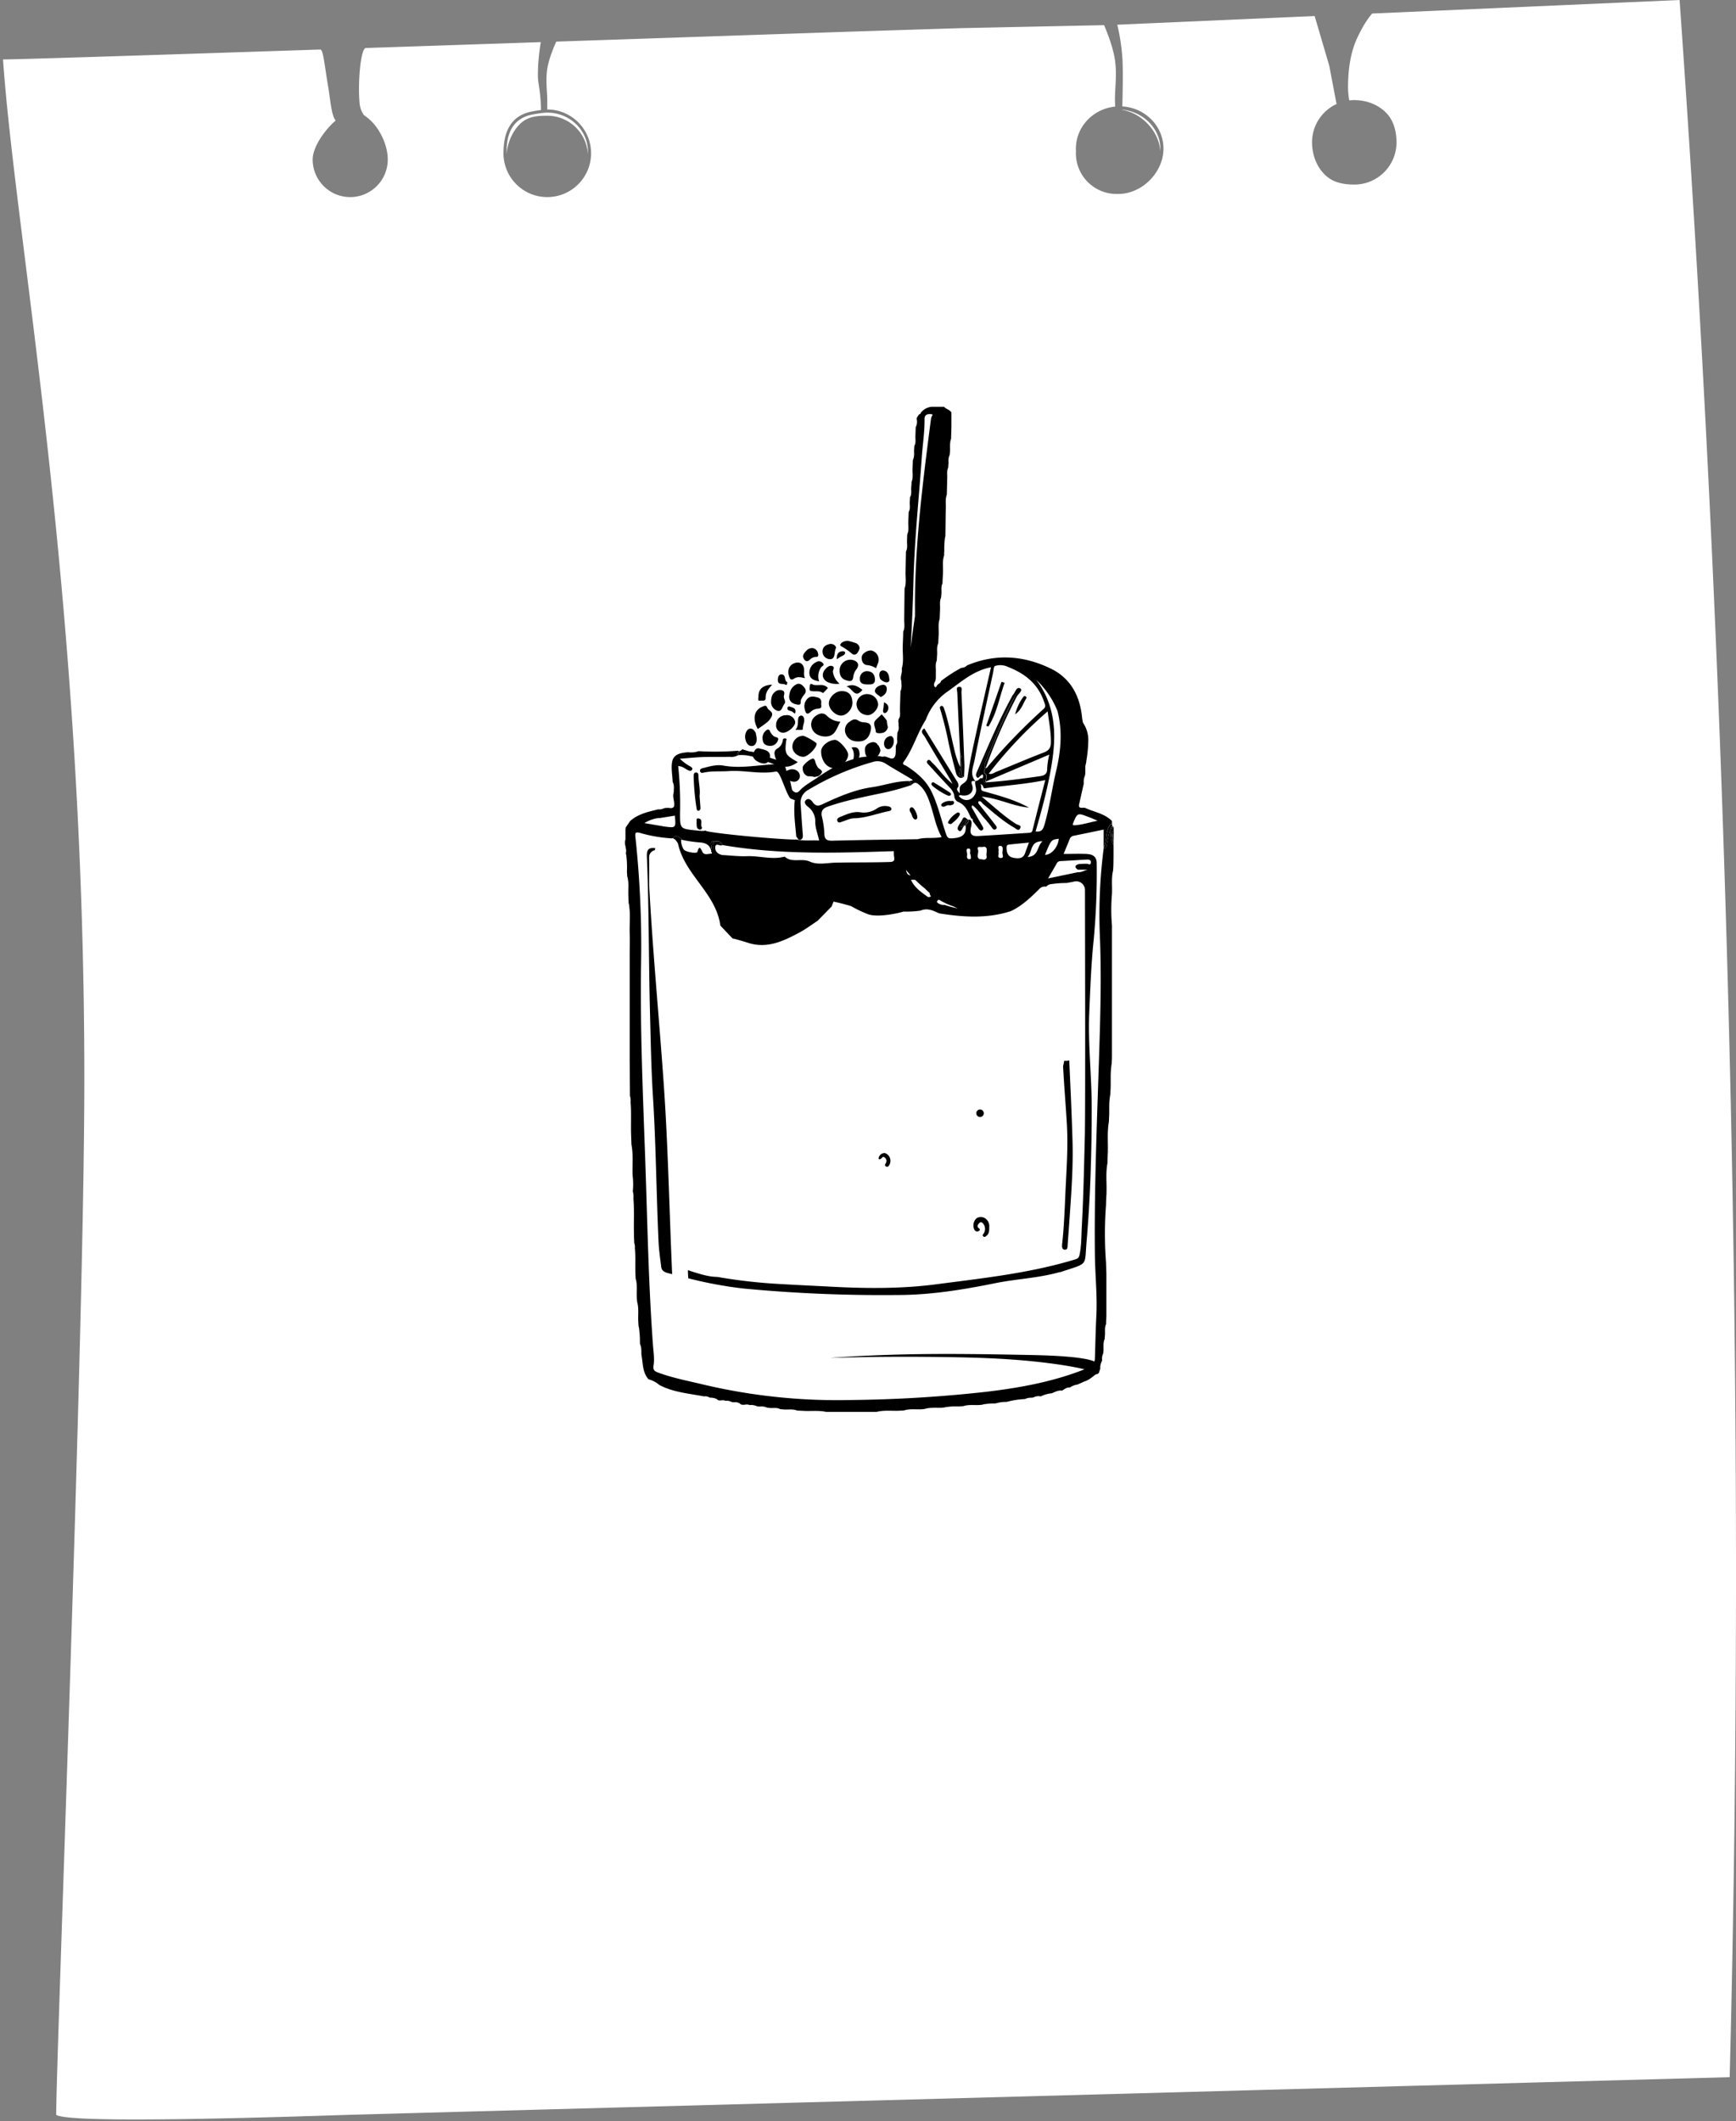 <svg width="555" height="678" fill="none" xmlns="http://www.w3.org/2000/svg"><rect width="100%" height="100%" fill="#808080" stroke="none"/><path d="M427.296 33.244L424.963 21l-4.668-15.872-63.102 2.774c.766 3.12 1.294 6.46 1.584 10.018.266 3.26.22 8.508.032 16.104 7.338.423 13.154 6.31 13.154 13.51 0 7.474-6.75 14.466-14.482 14.466-.086 0-.171 0-.256-.003-.087.002-.175.003-.262.003-7.179 0-13-5.82-13-13 0-.24.007-.48.02-.718-.013-.249-.02-.498-.02-.749 0-7.007 5.51-12.77 12.57-13.463a39.552 39.552 0 01-.081-2.51c0-3.1.658-7.955 0-12.4-.438-2.954-1.595-6.66-3.471-11.119L306.963 9c-22.791.722-35.312 1.121-37.561 1.198a299825.95 299825.95 0 01-91.573 3.104c-1.544 3.476-2.499 6.375-2.866 8.698-.566 3.585 0 7.5 0 10v3c7.732 0 14 6.268 14 14s-6.268 14-14 14-14-6.268-14-14c0-6.325 1.966-11.298 7.725-13.035.852-.257 2.727-.6 4.3-.8a.635.635 0 01-.025-.165c-.183-6.675-1-8-1-11 0-3.215.308-6.725.923-10.532-20.472.69-39.12 1.316-55.944 1.877-1.613.053-2.611 11.007-1.979 17.655.174 1.822.841 3.037 1.394 3.813.791.499 1.647 1.228 2.606 2.187 2 2 5 6.821 5 12 0 6.627-5.372 12-12 12-6.627 0-12-5.373-12-12 0-3.952 3.713-9.33 7.356-12.468a4.06 4.06 0 01-.356-.532c-1.092-1.949-1.486-7.04-2-10-1.185-6.827-1.593-12.204-2.574-12.171C38.697 17.943 4.889 19 .963 19c4.094 58.538 26 170.769 26 326 0 82-9 313-9 331 2.667 2 34 2 94 0l441.015-12.021c2.701-105.604 2.696-214.597-.015-326.979a7235.273 7235.273 0 00-16-337L438.68 4.32c-1.612 1.863-3.184 4.423-4.717 7.68-2.433 5.171-3 11.032-3 16 0 1.19.129 2.555.388 4.095a13.65 13.65 0 011.612-.095c4.349 0 8.531 1.807 11 5 1.765 2.282 2.5 5.393 2.5 8.5 0 7.456-6.044 13.5-13.5 13.5-2.853 0-5.819-.489-8-2-3.516-2.437-5.5-6.898-5.5-11.5 0-5.432 3.208-10.114 7.833-12.256zm-68.513 1.818l-.002.082c6.236.98 11.766 6.837 12.16 13.141.015-.239.022-.478.022-.718 0-6.518-5.557-11.877-12.18-12.505zM187.941 49.235c.015-.243.022-.488.022-.735 0-6.904-5.82-12.5-13-12.5-1.306 0-4.638.517-5.827.862-5.348 1.55-7.173 5.99-7.173 11.638 0 .25.008.497.023.743.229-3.89 2.19-8.006 4.977-10.243 2.227-1.786 4.924-2 8-2 6.923 0 12.582 5.411 12.978 12.235z" fill="#fff"/><path d="M341.838 338.964a4.166 4.166 0 01-1.596.096c-.127.601-.255 1.209-.375 1.81.328 6.232.862 12.447 1.221 18.671.415 7.313-.159 14.554-.478 21.819-.24 5.455-.447 10.91-1.046 16.333-.08.736-.088 1.77.902 1.778.989.008.798-1.049.878-1.77.223-3.017.441-6.04.654-9.068.551-7.954 1.117-15.907.886-23.877-.248-8.595-.655-17.198-1.046-25.792zM304.158 267.867h.087v-.048l-.087.048zM354.391 367.936c-.048.28-.096.56-.168.841.102-.27.158-.554.168-.841zM353.936 381.232c-.048.265-.088.521-.152.801.088-.258.139-.528.152-.801zM217.761 268.412l.287.048c0-.112-.064-.224-.104-.337-1.452-1.113-2.226-1.217-2.625-.288a1.943 1.943 0 012.442.577zM255.896 268.628c-.279 0-.55-.08-.798-.128.244.133.525.178.798.128zM255.377 268.428c.12.08.266.112.407.088l-.407-.088zM236.409 240.121h-.127c-.064 0-.096.088-.168.128-.359.425-.519.801-.207 1.234h.047l.455-1.362zM354.726 263.974c-1.357 2.163-.798 4.806-1.868 7.049.91.569.862-.737.966-1.185.463-2.075.702-4.214 1.74-6.12 0-.128-.048-.248-.064-.368-.399.04-.559.264-.774.624zM227.871 269.237c.95.665 2.266-.176 3.08.921h.056c-.439-1.474-1.74-1.153-2.777-1.193-1.181-.048-.958.801-.798 1.602.054.339-.001.688-.16.993.061.157.111.317.152.481 1.349-.697.367-1.795.447-2.804zM290.967 249.693h-.343a.468.468 0 01.048.088c.078.461.302.885.638 1.209l.112-.04-.455-1.257zM355.763 264.175v.128a8.213 8.213 0 00-.112 1.866c.077-.355.214-.694.407-1.001 0-.281-.055-.569-.087-.857l-.208-.136z" fill="#000"/><path d="M355.651 266.169a8.16 8.16 0 01.112-1.866v-.128a1.283 1.283 0 00-.136-.096c-.957 2.098-.558 4.125.367 6.111-.04-1.337-.646-2.683-.343-4.021z" fill="#000"/><path d="M356.002 269.237c0-1.354.04-2.707.056-4.069-.193.307-.33.646-.407 1.001.054 1.029.172 2.054.351 3.068z" fill="#000"/><path d="M356.003 269.237a25.076 25.076 0 01-.352-3.068c-.303 1.338.304 2.684.344 4.005 0-.304.008-.617.008-.937zM315.242 243.181c3-7.378 5.985-14.763 9.831-21.755-2.729 4.501-4.98 9.259-7.246 13.993-1.596 3.356-2.88 6.856-4.421 10.245-.367.801-.933 1.602-.319 2.563v.072l.998-.801c.292.368.292.89 0 1.257.742.137-.192 1.602 1.069 1.33 0-.08-.048-.152-.064-.232 0-.881.798-1.794-.311-2.643-.527-.401 0-1.106.239-1.65-.558-.858-.079-1.643.224-2.379z" fill="#000"/><path d="M326.182 220.072c-1.261-.721-1.596 1.322-2.394 2.115-.132.18-.242.377-.327.584-4.197 7.682-7.565 15.748-11.052 23.758-.303.697-.798 1.602.263 2.146l.455-.376v-.072c-.614-.945-.048-1.77.319-2.563 1.54-3.388 2.809-6.889 4.421-10.245 2.266-4.734 4.517-9.492 7.246-13.993-3.846 6.992-6.831 14.418-9.831 21.755-.304.737-.798 1.522-.168 2.355a173.627 173.627 0 019.967-22.901c.479-.865 2.075-2.002 1.101-2.563zM315.25 249.925l-.104-.096c0 .08 0 .152.064.232l.04-.136zM307.015 264.399c.518 0 .798-.593 1.284-.649a5.191 5.191 0 01.974-1.602c-1.285.273-1.381.433-2.258 2.251z" fill="#000"/><path d="M308.323 263.766a.607.607 0 01.391.08c.24-.632.95-1.009.958-1.77l-.375.08a5.202 5.202 0 00-.974 1.61z" fill="#000"/><path d="M308.323 263.766c-.455.056-.798.641-1.285.649.878-1.818.974-1.978 2.259-2.259.056-.056.087-.128.143-.184-.614-.352-1.237-1.306-1.803 0-.495 1.153-2.059 2.603-1.237 3.42.958.953 1.141-.753 1.819-1.353a.71.71 0 010-.113.394.394 0 01.104-.16z" fill="#000"/><path d="M309.273 262.164l.375-.08a.94.94 0 01-.231-.104c-.056.032-.088.104-.144.184zM308.323 263.766c0 .064-.064.12-.088.184a.524.524 0 000 .112.744.744 0 01.272-.168c.073-.02.148-.036.223-.048a.604.604 0 00-.407-.08zM223.29 248.115c0-.521 0-1.146-.734-1.178-.734-.032-.798.673-.798 1.138.078 3.467.393 6.925.942 10.349.056.36.144.801.654.729a.802.802 0 00.583-.858c-.064-1.209-.176-2.403-.287-3.892.279-1.939-.264-4.101-.36-6.288zM224.32 264.327c-.519-.873.598-2.523-1.101-2.716-.798-.088-.407.914-.535 1.41.104.721-.088 1.602.575 2.003.299.037.6.053.901.048a.54.54 0 00.16-.745zM223.258 265.024c.138.082.289.139.447.168a.544.544 0 00.455-.12 6.476 6.476 0 01-.902-.048zM284.264 257.839a4.635 4.635 0 00-4.069.697 7.302 7.302 0 01-4.932 1.145c-2.442-.44-4.564.617-6.711 1.482-.511.208-1.189.617-.798 1.37.319.624.886.312 1.396.152 1.277-.409 2.562-1.073 3.855-1.113 3.886-.097 7.461-1.554 11.171-2.299.391-.072.798-.209.798-.657 0-.449-.319-.649-.71-.777zM291.613 258.071a.7.7 0 00-.566.144c-.439.577-.168 1.146.152 1.65.454.705.399 1.771 1.452 2.147a2.07 2.07 0 00.511-.32c.47-.617-.751-3.477-1.549-3.621zM307.35 246.264c.079.753-.391 1.763.853 2.019.04-1.362.16-2.723.104-4.085-.282-7.647-.593-15.291-.933-22.933 0-.624.423-1.842-.798-1.722-1.062.112-.551 1.242-.527 1.915.271 6.359.582 12.719.878 19.071 1.029 1.859.223 3.829.423 5.735z" fill="#000"/><path d="M303.304 237.678c.686 3.148 1.492 6.264 2.322 9.371.415 1.546 1.532 2.019 2.578 1.234-2.019.216-1.437-1.314-1.301-2.211a17.47 17.47 0 00.056-5.543v4.662a28.557 28.557 0 01-1.891-5.719c-1.054-4.285-1.796-8.659-3.192-12.816-.168-.513-.399-1.177-1.006-.969-.606.208-.343.857-.175 1.362a108.877 108.877 0 012.609 10.629z" fill="#000"/><path d="M306.903 246.072c-.136.897-.718 2.403 1.301 2.211-1.245-.256-.798-1.266-.854-2.019-.2-1.906.606-3.876-.391-5.735a17.47 17.47 0 01-.056 5.543zM321.178 218.262l-.997-.305-4.884 14.042.687.256c2.713-4.301 3.511-9.3 5.194-13.993zM328.089 223.252c.223-.353-.072-.569-.311-.705a.525.525 0 00-.511.072 15.619 15.619 0 00-2.721 5.719c2.131-1.554 2.545-3.524 3.543-5.086zM304.07 253.89c-.104-.16-.168-.401-.327-.505a197.135 197.135 0 00-5.099-3.204.52.52 0 00-.798.153c-.192.384.063.696.359.961a21.614 21.614 0 004.7 2.963c.407.161.886.273 1.165-.368zM306.799 260.562a.567.567 0 00-.798-.761 7.56 7.56 0 00-2.801 2.788c-.263.504 0 .841.918.801.83-.745 2.019-1.546 2.681-2.828zM303.399 257.414c.148.032.3.032.447 0 .535-.088 1.157-.232 1.141-.849 0-.801-.798-.448-1.125-.52a3.84 3.84 0 00-2.769.865.513.513 0 000 .801c.846.576 1.485-.529 2.306-.297z" fill="#000"/><path d="M355.986 270.174c-.917-1.986-1.316-4.005-.359-6.111 0-.121-.047-.241-.063-.361-1.038 1.906-1.277 4.045-1.74 6.12-.104.448-.056 1.754-.966 1.185a.268.268 0 010 .08 165.482 165.482 0 00-1.244 27.755c.51 11.862.231 23.725-.136 35.58-.686 22.195-1.684 44.375-1.444 66.587.071 6.536.798 13.056.47 19.6-.223 4.478-.319 8.963-.454 13.441-.048 1.69-.759 2.603-2.434 3.292-10.334 4.237-21.171 6.215-32.159 7.537a426.52 426.52 0 01-43.506 2.643 186.225 186.225 0 01-47.296-4.99c-4.788-1.153-9.576-2.05-14.228-3.772-1.253-.465-1.724-.85-1.468-2.403.303-1.907 0-3.933-.168-5.904-1.508-20.161-1.811-40.378-2.537-60.587-.727-20.209-1.596-40.562-1.325-60.876a325.235 325.235 0 00-1.788-41.435c-.175-1.466.12-1.65 1.469-1.314a45.862 45.862 0 0010.254 1.754c.151-.064.303-.112.455-.16.399-.929 1.173-.801 2.625.289.04.112.072.224.104.336a44.02 44.02 0 005.258.801c1.852.096 3.336.473 3.942 2.267a1.61 1.61 0 00.16-.993c-.136-.801-.359-1.602.798-1.602 1.037 0 2.338-.281 2.777 1.193 18.17 3.132 36.468 2.555 54.773 1.946 0 .665 0 1.338.12 1.987.199 1.282-.447 1.45-1.548 1.482-5.762.184-11.539.08-17.308.216-2.634.064-5.586.801-8.076-.328-2.641-1.234-5.745.528-8.075-1.602-4.054 1.081-8.076-.305-12.122-.145-2.481.097-4.979-.216-7.469-.344a2.074 2.074 0 01-.223 0c-1.437-.24-2.49-1.081-2.394-2.539.12-1.602 1.596-.136 2.258-.673-.798-1.097-2.13-.256-3.08-.921-.08 1.009.902 2.107-.471 2.779-.088.321.551.889.064.881-.966 0-2.25.641-2.873-.544a5.887 5.887 0 00-.742-1.29 1.28 1.28 0 00-.303 0c-.27.378-.455.809-.543 1.266-.207.705-3.99 0-4.405-.801a5.228 5.228 0 01-.798-3.148 1.941 1.941 0 00-2.441-.577 1.73 1.73 0 00-.112.272c.423.127.781.414.997.801.291.296.498.663.599 1.066 2.25 9.836 12.097 15.667 13.486 25.952a378.772 378.772 0 003.942 4.149c.694.048 4.261 1.162 4.788 1.322 6.08 2.042 11.331-.457 16.478-3.204 2.059-1.09 3.934-2.523 5.889-3.797 1.524-1.554 3.04-3.108 4.564-4.654a.267.267 0 01.072-.28c.088-.312.28-.641.335-.953.053-.077.101-.158.144-.24 1.875.4 3.735.881 5.586 1.441a38.359 38.359 0 005.586 2.652c3.718 1.145 11.044-.801 11.171-.914a31.85 31.85 0 005.451-.304c2.266-.953 4.093.048 5.961.881 7.924 1.274 15.488 1.69 22.926-.721 3.423-1.602 6.2-4.245 8.921-6.904a2.388 2.388 0 012.282-.913h.104c.368-.452.898-.74 1.476-.801l.734-.097a31.58 31.58 0 013.687-.264 2.78 2.78 0 01.447 0c.838-.12 1.676-.272 2.537-.464a2.78 2.78 0 012.385.483 2.807 2.807 0 011.103 2.176c0 3.957.175 70.72-.048 79.002-.248 9.572-.447 19.144-.966 28.7-.159 2.923-.096 5.895-.694 8.811-.224 1.081-.503 1.329-1.556 1.65-14.452 4.381-29.422 5.967-44.288 7.914-10.884 1.425-21.897 1.361-32.885.8-6.272-.328-12.544-.608-18.808-.993a169.91 169.91 0 01-18.298-2.17c-2.881 0-5.985-1.066-8.634-1.891a2.957 2.957 0 01-.431-.2h-.335c0 .841.072 1.69.112 2.531a130.649 130.649 0 0017.755 3.284 469.341 469.341 0 0049.187 2.059c10.542 0 20.907-1.69 31.225-3.781 6.727-1.37 13.646-1.602 20.293-3.46.223-.064.463-.056.67-.12 9.057-3.068 7.461-1.514 8.259-10.197 1.181-14.082 1.596-28.211 1.596-42.333 0-10.02-1.197-20.025-.798-30.069.335-7.89.615-15.788 1.437-23.629a230.507 230.507 0 00.957-24.383c0-2.403-1.532-2.939-3.399-3.019-2.338-.097-4.692 0-7.182 0 .678-1.65 1.348-3.204 1.971-4.806a1.646 1.646 0 011.38-1.018l9.456-1.954v5.791c1.094-2.219.511-4.886 1.868-7.049.215-.36.375-.584.798-.624 0-.297 0-.593-.04-.89-2.394-2.403-5.69-2.819-8.563-4.173-.797-.216-2.393.561-1.851-1.409.471-2.107.942-4.206 1.421-6.312a5.56 5.56 0 01.438-2.74l.072-.921v-1.666c0-.553.2-1.089.296-1.602v-.256c.379-2.116.596-4.259.646-6.408a9.81 9.81 0 00-1.708-5.92c-.119-.584-.239-1.177-.303-1.794-.678-6.792-3.655-12.375-9.847-15.419-8.69-4.277-17.747-4.934-26.876-1.105-.498.5-1.17.788-1.875.801a49.303 49.303 0 00-6.448 4.173c-.136.729-.87.897-1.277 1.386-.119.36-.502.801-.718.552-.503-.624-.199-1.353.192-1.994l.119-.857v-1.827c.072-1.281-.263-2.595.319-3.828 0-.705.072-1.402.112-2.107 0-1.129-.159-2.275.343-3.356l.12-2.579c.128-1.73-.255-3.501.335-5.199l.12-3.003c.072-1.29-.216-2.596.327-3.837.048-.545.096-1.09.136-1.602 0-.985-.16-1.987.327-2.924 0-1.001.088-2.01.128-3.012.143-1.978-.272-4.005.383-5.927 0-.457 0-.913.055-1.378-.037-1.372.03-2.746.2-4.109.024-.215.072-.428.144-.633l.119-8.49c.144-1.602-.263-3.204.343-4.806l.12-4.806c.112-1.298-.231-2.635.335-3.901 0-.521.072-1.049.104-1.602a4.219 4.219 0 01.351-2.403c0-.264.064-.529.088-.801.151-1.45-.176-2.94.367-4.349.04-1.29.08-2.579.112-3.869v-4.502c-.503-.969-1.692-1.081-2.346-1.858h-4.086a4.974 4.974 0 00-3.344 1.874c-.047.361-.287.497-.614.545-.223.585-.902 1.001-.662 1.762a3.796 3.796 0 01-.367 2.347l-.096 2.675c-.064 1.106.255 2.243-.343 3.285-.04.576-.072 1.153-.104 1.73a6.472 6.472 0 01-.192 2.403 1.315 1.315 0 01-.175.416l-.096 2.684c-.088 1.433.287 2.907-.327 4.301 0 .697-.08 1.394-.128 2.09 0 .946.184 1.915-.359 2.788l-.096 1.77c0 .985.224 1.995-.327 2.916l-.119 3.02c-.08 1.401.287 2.843-.352 4.197l-.071 2.138c0 1.114.215 2.251-.328 3.308-.047 2.088-.09 4.179-.127 6.272-.064 1.883.311 3.781-.327 5.607l-.112 9.917c0 1.281.279 2.595-.327 3.828 0 1.458-.088 2.924-.136 4.39-.112 2.483.399 4.998-.319 7.457.279 1.33-.678 2.611-.128 3.949 0 1.081.248 2.187-.279 3.204-.064 1.97-.122 3.941-.176 5.911 0 .985.232 1.995-.327 2.916-.399.681 0 1.402-.127 2.107.178.801.053 1.64-.352 2.354l-.119 2.203a2.187 2.187 0 01-.351 1.85c-.104 1.186.047 2.716-.304 3.493-.798 1.73-2.489-.257-3.814.128a.524.524 0 01-.223 0 1.686 1.686 0 01-.727-.152 32.257 32.257 0 00-6.902.488 32.777 32.777 0 00-6.735 2.475 50.3 50.3 0 00-6.464 3.925c-1.923 1.322-4.149 2.467-5.713 4.222-.726.801-1.54.584-2.243-.225-.191-.208-.478-2.403-.798-3.204a35.896 35.896 0 01-1.596-4.806c-.127-.632-.941-1.105-.965-1.217-3.192-.889-6.288-2.059-9.44-3.076a6.636 6.636 0 01-1.828-.368c-.462-.153-.917-.289-1.372-.425a1.771 1.771 0 01-.902.593l-.455 1.305c4.214-.432 7.797 1.674 11.635 2.884-5.45.272-10.837 1.418-16.295.433-2.122-.385-4.181.184-6.232.728-.591.161-1.365.225-1.261.986.12.881.958.568 1.484.464 2.546-.496 5.123-.24 7.669-.416 5.067-.361 10.102 1.097 15.162.136 1.244-.24 2.816 6.103 4.388 8.386.28.417 1.301.585 1.596.801-.454 3.877.144 7.73.463 11.583.296.256.455.801.798.985.134.039.27.072.407.096a1.07 1.07 0 00.319-.12c.655-.353.623-1.057.559-1.794-.279-3.204-.455-6.352-.686-9.524a4.578 4.578 0 012.394-4.518 83.93 83.93 0 0120.659-8.947 4.823 4.823 0 014.262.617c2.609 1.658 5.33 3.148 7.979 4.766 1.245.761-.111.504-.319.697l.455 1.265c.798-.737 1.349-1.033 2.394-.12 2.019 1.714 2.889 4.005 3.671 6.352 1.157 3.46 1.731 7.105 3.591 10.413-2.618.577-5.107 0-7.485.649v.04l.239.096-.239-.096h-.064c-9.081.152-18.162.24-27.235.48-1.9.056-2.713-.344-2.721-2.403a27.787 27.787 0 00-.798-5.382c-.336-1.602.271-2.515 1.811-3.068 5.338-1.899 10.876-2.972 16.39-4.157a80.953 80.953 0 0010.374-2.756 2.18 2.18 0 01-.638-1.209.468.468 0 00-.048-.088c-4.07-.056-7.9 1.393-11.874 1.97-5.586.801-10.661 3.036-15.696 5.383-1.373.641-2.195.801-3.136-.489-.503-.705-1.349-1.602-2.243-.801-.893.801.064 1.698.719 2.227a5.787 5.787 0 012.234 4.806c0 1.906.798 3.805 1.237 5.919-2.059-.128-3.99.096-5.969-.136-.273.05-.555.005-.798-.128-.16 0-.327 0-.487-.08-1.293.272-21.242-1.282-28.376-2.571a1.983 1.983 0 01-.726-.281c-.551.225-1.476.128-3.072-.04-5.044-.528-5.044-.528-5.036-5.607.12-4.992-.077-9.987-.59-14.954 1.436 0 2.282.977 3.343 1.393.391.153.798.185 1.03-.144.375-.496 0-.801-.391-1.081a14.296 14.296 0 01-3.448-2.523c2.394-.184 4.868-.449 7.31-.537 2.873-.096 5.753 0 8.634-.072a4.215 4.215 0 002.586-.481c-.312-.392-.152-.801.207-1.233.072-.04.104-.088.168-.128l-.32-.112c-4.194.34-8.407.388-12.608.144a6.954 6.954 0 01-3.311.336c-2.163.192-4.581.505-5.099 2.908-.447 2.09.055 4.397.135 6.608.583 1.065.335 2.211.335 3.332-.542 1.53.479 3.044.056 4.574-.63.801-1.5.24-2.25.384h-.463c-.75.177-1.444.617-2.266.441-3.192.801-6.456 1.45-9.025 3.765l-1.349 1.962c-.048.248-.096.505-.135.753v3.204c-.559 1.482.558 2.924.119 4.405.076.24.13.487.16.737.202 1.626.269 3.266.199 4.902 0 .561.056 1.13.088 1.698.607 1.995.271 4.005.359 6.056l.096 2.499c.135.366.203.755.199 1.146.391 2.827.04 5.687.136 8.522.072 2.331 0 4.67 0 7.001V339.116l.08 11.158a4.92 4.92 0 01.199 2.042c.296 3.5.048 7.025.176 10.533l.096 2.988c.646 3.244.247 6.528.367 9.796.223 1.732.247 3.485.072 5.223.212.705.28 1.446.199 2.178.319 3.917.064 7.85.184 11.767 0 .849.055 1.706.087 2.555.183.513.249 1.06.192 1.602.279 2.723.072 5.463.183 8.202 0 .545.056 1.09.08 1.602.567 1.859.287 3.773.351 5.663 0 .553.072 1.114.104 1.666.575 2.003.287 4.061.359 6.096l.096 1.666c.063.213.111.429.144.649a29.78 29.78 0 01.303 4.525c0 .225 0 .449.064.681.518 1.098.343 2.275.423 3.429.518 2.659.279 5.534 2.258 7.753a8.614 8.614 0 013.471 1.834c4.469 2.347 9.432 2.708 14.26 3.637a2.626 2.626 0 011.859.409 4.865 4.865 0 011.971.336.869.869 0 01.311.16c.798.849 1.86 0 2.682.521a3.07 3.07 0 011.971.36l.75.104a2.751 2.751 0 011.891.369c.902.961 2.139-.056 3.112.528a4.3 4.3 0 012.394.369l.798.104a4.512 4.512 0 012.49.352l1.149.113c.997 0 2.019-.153 2.96.344l1.133.104c1.445.112 2.921-.216 4.326.361l2.034.096c2.394.144 4.788-.208 7.182.32h16.191c2.474-.625 5.004-.24 7.501-.376l1.237-.08c1.827-.601 3.719-.265 5.586-.377l.91-.072c1.939-.609 3.942-.32 5.913-.424l.167-.105.184.072c.194-.069.394-.12.598-.152a20.675 20.675 0 014.046-.216l1.596-.104c1.708-.569 3.471-.256 5.211-.369l.798-.072a2.74 2.74 0 01.59-.16 20.756 20.756 0 013.599-.248l.168-.112.183.064c.149-.076.307-.13.471-.16a11.376 11.376 0 012.801-.289 27.244 27.244 0 015.897-.921c.091-.062.19-.111.295-.144a4.86 4.86 0 012.011-.272l.136-.121.167.064a3.286 3.286 0 012.394-.368 9.8 9.8 0 013.519-.993c1.062-.441 2.083-1.026 3.296-.849.798-.457 1.476-1.138 2.498-1.002a5.69 5.69 0 012.458-.953l2.266-1.017c1.596-.449 2.721-1.73 4.101-2.555.304-.457.599-.913.894-1.37a4.764 4.764 0 01.599-2.723 4.02 4.02 0 01.359-2.331c0-.288.056-.577.08-.865.039-1.242-.168-2.515.375-3.709 0-.432.063-.873.087-1.313.08-1.146-.151-2.331.352-3.437 0-.801.063-1.666.103-2.491v-13.617c-.04-1.153-.072-2.299-.111-3.444a120.853 120.853 0 010-18.623c0-1.017.071-2.035.111-3.052.208-3.42-.311-6.872.351-10.277 0-.985.056-1.97.088-2.955.152-3.397-.247-6.817.359-10.197l.072-1.658c.112-2.043-.08-4.093.231-6.12.031-.31.082-.617.152-.921 0-.537.056-1.073.08-1.602.128-2.403-.088-4.854.223-7.265.031-.384.082-.766.152-1.145l.072-2.075v-41.98a58.593 58.593 0 010-10.053c.127-2.499-.248-5.022.359-7.497l.096-1.602c.047-2.2.061-4.368.039-6.504zm-7.852-8.979c.798.288 1.509.625 2.785 1.161-3.016.601-5.354 1.426-7.852 1.45 0-.208-.12-.352-.08-.448 1.445-3.597 1.453-3.597 5.147-2.147v-.016zm-38.215 13.433c-1.053 0-.718-.978-.718-1.562 0-.585-.583-1.883.463-1.827 1.045.057.151 1.458.646 1.963-.016.625.407 1.402-.391 1.426zm4.589.168a18.49 18.49 0 00-1.341-.192c-1.197-.561-.16-2.067-.503-2.964-.487-1.282.846-.801 1.445-.905 1.595-.321 1.412.801 1.244 2.443-.024.296.487 1.506-.822 1.618h-.023zm5.386-.537c-1.373-.088-.335-1.329-.742-1.986.423-.593-.607-2.003.734-1.859 1.045.113.566 1.49.582 2.307.04.537.575 1.61-.55 1.538h-.024zm3.918-.12c-1.548-.288-2.067-1.666-2.011-3.276 0-.801.487-.857.966-.913 1.995-.224 3.989-.401 6.184-.609-.447 1.234-.854 2.267-1.213 3.316-.686 2.083-2.498 1.746-3.902 1.522l-.024-.04zm4.692-.184c1.692-1.818.734-5.079 4.788-5.03-1.875 1.658-1.125 4.749-4.764 5.03h-.024zm5.586-.705c1.955-4.806 1.955-4.806 4.405-5.134-.248 2.659-2.298 5.126-4.397 5.134h-.008zm13.406 1.514c.638 0 1.309.072 1.253.913-.072 1.129-.918.36-1.373.432-.828-.01-1.657.025-2.481.105-1.189.304-1.541.969-.296 1.786h3.081c-1.437.448-2.171.905-3.081.801l-9.528 1.994c1.014-1.762 1.86-3.204 2.674-4.629a1.404 1.404 0 011.181-.906c2.864-.144 5.721-.336 8.578-.496h-.008zm-9.4-47.427c1.596 6.264 1.093 12.568-.407 18.943-1.373 5.8-2.131 11.735-3.815 17.486-.502 1.73-1.149 2.155-2.8 2.027 1.803-6.248 3.487-12.424 4.668-18.736 1.532-8.162 2.266-16.244-1.149-24.15a26.713 26.713 0 00-3.32-5.607 28.192 28.192 0 016.831 10.037h-.008zm-4.373 13.2c-5.115 1.939-10.134 4.133-15.21 6.176-.734.296-1.428.937-2.394.577a136.485 136.485 0 0118.809-19.889c.463 3.468 1.077 6.584 1.053 9.788.008 1.698-.527 2.683-2.258 3.348zm-15.609-27.65a5.565 5.565 0 014.142.304c5.434 2.107 9.639 5.431 11.563 11.214.287.841.638 1.498-.184 2.219a185.94 185.94 0 00-18.13 18.775c-.08.096-.271.096-.407.137-.231.544-.798 1.249-.239 1.65 1.133.849.311 1.762.311 2.643l20.284-8.619a24.72 24.72 0 00-.67 4.422c.064 1.802-.902 2.29-2.346 2.491-5.729.801-11.451 1.602-17.236 1.938-1.261.288-.327-1.193-1.07-1.33l-.798.049a1.802 1.802 0 01-1.484.865v.056h-.04c-.271 1.297.639 2.523.056 3.901-1.037 2.403-3.567 2.931-5.386.801.471-.369.957-.129 1.436-.097 2.163.145 3.551-1.321 2.865-3.388-.495-1.474.144-1.305 1.029-1.217a.09.09 0 010-.04c-1.835-2.107-.678-4.47-.263-6.585 1.819-9.219 3.87-18.422 5.841-27.578.264-.921.232-2.419.726-2.619v.008zm-26.086-26.97c.328-13.28 1.74-26.504 2.666-39.745.287-4.085.933-8.154.885-12.255 0-1.498 1.118-1.602 1.955-1.546.368 0 .551.112.639.256a2.984 2.984 0 00-.551 1.378c-1.747 13.537-3.503 27.074-4.429 40.691-.462 6.792-.726 13.616-.678 20.417v1.85c-.495 3.37-.957 6.745-1.388 10.125.415-7.044.715-14.1.901-21.171zm5.921 67.436c-1.811-3.869-4.787-6.312-8.179-8.538-.439-.297-1.596-.337-.798-1.37 2.969-4.133 4.293-9.123 7.014-13.385a18.962 18.962 0 016.584-8.747c4.437-3.075 8.45-6.928 14.252-8.01-1.532 6.745-3.104 13.481-4.573 20.234-1.085 4.99-2.242 9.98-2.928 15.034-.264 1.891-2.33 1.795-2.498 3.372v1.691c-.463-.657-1.389-1.226-.423-2.123a2.317 2.317 0 00-.399-1.69c-3.511-5.647-6.99-11.31-10.485-16.973-1.596.921-.312 1.906.111 2.619 2.634 4.558 5.395 9.059 8.1 13.617.183.296.327.609.798 1.474-2.841-2.227-4.373-4.806-6.496-6.761-.415-.384-.87-1.233-1.428-.745-.718.617.12 1.202.527 1.658a422.255 422.255 0 005.992 6.505c.958.993 1.86 1.938 1.987 3.42a2.13 2.13 0 001.293 1.746c2.394.985 3.112 3.204 4.11 5.238.518.081.51.465.502.858l1.756 2.322c.335.433.75.922 1.293.553.542-.368.223-.929-.048-1.402a348.17 348.17 0 01-3.033-5.302c-.159-.297-.55-.561-.127-1.234 1.763 1.202 2.753 3.092 4.181 4.534a31.093 31.093 0 012.115 2.659c.287.361.582.801 1.109.497.726-.409.295-.969 0-1.346-1.596-2.106-3.272-4.165-4.9-6.256-.271-.344-.686-.64-.582-1.273.798-.409 1.125.44 1.556.801 3.192 2.659 6.288 5.455 9.919 7.529.503.289 1.38 1.282 1.899.224.519-1.057-.726-1.033-1.301-1.393-3.814-2.403-7.094-5.535-10.996-8.747 5.538.561 10.063 3.116 15.098 3.508-4.652-2.555-9.711-3.885-14.747-5.286-1.061-.505-.103-1.418-.798-2.187 1.102.2.758 1.081 1.269 1.33 6.384-.898 12.856-1.266 19.495-2.644-1.381 5.375-2.753 10.678-4.07 16.02-.207.849-.75.801-1.349.849-5.354.345-10.716.713-16.071 1.009-2.146.121-2.745-.72-2.234-2.851.104-.441.127-.897.191-1.346-.111-.568-.191-1.177-1.029-.993l.064.136c0 .761-.718 1.138-.958 1.77.343 3.164-1.652 3.845-4.141 4.005.004.054.004.107 0 .161l-.096-.153h-.303c-1.181.169-1.477-.648-1.78-1.538-1.5-4.437-2.474-8.923-4.445-13.08zm2.219 34.219c1.444.88 2.98 1.6 4.58 2.146.487.233.974.457 1.468.665a28.913 28.913 0 01-4.229-1.129 3.131 3.131 0 01-2.258-.681c-.447-.457.064-.729.439-1.041v.04zm-7.565-6.288l.519.464c.798.801 1.691 1.562 2.585 2.283.479.489.974.954 1.492 1.394.016.37.147.726.375 1.017.136.185-.686.473-1.069.185-1.963-1.474-4.078-2.796-5.267-5.383a9.716 9.716 0 011.365 0v.04zm-2.697-2.94v.04c.391.497.798.978 1.213 1.442-1.094-.16-1.285-.857-1.445-1.746l.232.264zm-79.12-16.821l4.972-.801c.343 3.957.343 3.957-3.264 3.485-.303 0-.599-.104-.894-.152l-5.586-.946a11.388 11.388 0 014.772-1.658v.072z" fill="#000"/><path d="M207.522 282.694c0-.713.04-6.216 0-8.523a2.3 2.3 0 011.836-2.403c.029-.232.072-.462.127-.689-2.226-.144-2.769.481-2.673 2.86.694 16.821.559 33.594 1.006 50.382.231 8.651.375 17.326.917 25.961.982 15.547 1.093 31.126 1.804 46.682.127 2.707.526 5.406.869 8.098.184 1.394 1.469 1.722 2.498 1.986l.982.241c-.91-20.37-1.285-40.763-2.713-61.116-1.493-21.163-3.528-42.285-4.653-63.479zM315.625 390.067c.494.615.724 1.402.638 2.187 0 1.049 0 2.01-.798 2.699-.303.257-.678.649-1.101.273-.423-.377-.048-.665.159-1.002.558-.91.52-2.067-.095-2.939-.256-.417-.798-.873-1.301-.385-.503.489-.862 1.138-.311 1.602.55.465.638.641.071 1.001-.566.361-1.069.081-1.396-.472a3.1 3.1 0 01.742-3.629c1.132-.688 2.6-.4 3.392.665zM282.876 368.576c.81.263 1.441.907 1.69 1.724a2.62 2.62 0 01-.445 2.377.636.636 0 01-.886.185.546.546 0 01-.136-.873c.184-.274.294-.592.319-.922a1.457 1.457 0 00-.798-1.201c-.399-.24-.566.216-.798.384-.231.169-.407.393-.726.305-.183-.048-.191-.2-.191-.361a1.942 1.942 0 011.971-1.618zM313.326 354.655a1.2 1.2 0 00-1.197 1.202 1.196 1.196 0 002.234.6 1.204 1.204 0 00-1.037-1.802zM259.295 227.441a3.533 3.533 0 012.227-.913c1.165-.04 1.157-.617.981-1.442.168-.977 0-1.858-1.085-2.139-1.085-.28-2.274-.584-3.192.321a3.397 3.397 0 00-.974 3.292c.24.993.495 2.403 2.043.881zM265.344 205.846c-1.309.265-2.338.873-2.394 2.403-.001.69.288 1.349.795 1.815a2.44 2.44 0 001.87.636c1.516-.184 1.013-2.258 1.596-3.436.287-.617-.67-1.57-1.867-1.418zM264.673 219.92c-1.524-1.755-3.527-.337-5.083-1.226-.383-.224-.694.088-.686.553.008.464-.335 1.458.295 1.602 1.253.344 2.689-.232 3.91.705a20.104 20.104 0 001.564-1.634zM256.949 219.519c-.654-.737-1.412-1.249-2.394-.737-1.54.801-2.155 2.235-2.274 4.005.096 1.602 1.229 2.219 2.673 2.459 1.444.241.862-1.017 1.141-1.602a8.252 8.252 0 011.077-1.706c.719-.881.455-1.666-.223-2.419zM251.148 228.634a3.056 3.056 0 00-3.025 3.044c-.07.647.137 1.293.569 1.777.433.485 1.05.762 1.698.762 1.675-.056 4.085-2.266 3.814-3.532a2.65 2.65 0 00-3.056-2.051zM256.893 229.251a.796.796 0 00-.91-.496c-.452.112-.776.51-.798.977-.183 1.137.12 2.403-.901 3.604 1.133-.136 2.449.201 2.394-.344-.112-1.266.869-2.499.215-3.741zM251.746 226.264c-.087 1.137 1.094.801 1.596 1.289.27.205.552.393.846.561.527-1.794-.67-1.866-1.596-2.219-.455-.176-.822.08-.846.369zM249.847 215.57c-1.157 0-1.205 1.426-1.141 2.123.136 1.282 1.596.705 2.434 1.185.495.297.471-.312.59-.801-1.165-.416-.327-2.483-1.883-2.507zM253.972 211.99c-1.651.609-2.33 2.251-1.731 4.109.287.881.558 1.514 1.668.801 1.109-.713 2.17-.376 3.463-.128-.511-.945-.255-1.85-.303-2.731-.096-1.835-1.413-2.684-3.097-2.051zM260.268 207.28a2.252 2.252 0 00-2.298.561c-.678.657-1.404 1.458-1.189 2.259.096.384.798 1.994 2.107.801a2.902 2.902 0 012.003-.921c.535 0 .878-.161.622-1.17a2.167 2.167 0 00-1.245-1.53zM260.947 211.645a3.727 3.727 0 00-2.178 3.653c.143 1.738 1.484 2.203 3.096 2.515a5.005 5.005 0 01.654-4.51c.263-.36 1.285-.656.487-1.385a1.592 1.592 0 00-2.059-.273zM262.703 247.034c.423-.801-.87-1.154-1.285-1.803a5.912 5.912 0 01-.798-1.842c-.072-.336-.311-.801-.583-.889-.742-.224-3.335 1.93-3.391 2.723-.112 1.498.463 2.491 1.644 2.916a7.363 7.363 0 012.146.24l1.102-.248a2.567 2.567 0 001.165-1.097zM242.992 239.304c-1.005-.337-1.524.184-1.891.929a1.43 1.43 0 00-.287.393 1.816 1.816 0 00.167 1.722 3.35 3.35 0 001.333 1.137 4.578 4.578 0 001.748.561 1.794 1.794 0 001.596-.617 1.05 1.05 0 00.167-.408h.056c1.157-3.172-1.492-3.285-2.889-3.717zM268.424 214.105c-.048 2.25.91 3.099 2.617 3.5 1.9.44 1.596-1.009 1.9-1.979a4.459 4.459 0 01.798-1.602c1.061-1.337.694-2.499-.934-3.003a3.411 3.411 0 00-2.93.483 3.443 3.443 0 00-1.451 2.601zM274.704 240.217c-.311-1.386-1.236-1.522-2.481-1.25 1.237 1.698.694 3.461.191 5.495 1.74-1.161 2.729-2.323 2.29-4.245zM246.639 229.123c.886-1.602-.966-1.914-1.341-2.915-.375-1.002-1.085-.505-1.699-.249-2.514 1.034-3.104 3.949-1.333 7.073 3.487-2.395 3.711-2.699 4.373-3.909zM268.887 206.543a20.202 20.202 0 013.702 2.603c.926.321 1.373-.12 1.756-.801.383-.68.71-1.265.159-2.058a2.784 2.784 0 00-.662-.633c-.878-.304-1.787-.593-2.705-.801a3.258 3.258 0 00-1.875.481c-.519.336-.886.937-.375 1.209zM269.142 208.201c-1.237.177-1.699 1.026-1.596 2.523.479-.32.798-.536 1.094-.728.295-.193.662-.313.973-.513.974-.633.678-1.45-.471-1.282zM241.875 236.949a5.32 5.32 0 00-.175-2.155v-.096a1.608 1.608 0 00-.439-.961 1.978 1.978 0 00-.655-.657 1.36 1.36 0 00-1.747.385 3.374 3.374 0 00-.646 2.018c0 1.266.678 3.1 2.218 2.98a1.383 1.383 0 001.277-1.13.304.304 0 00.151-.32l.016-.064zM266.03 212.903c-.87-.288-1.596.345-2.131.953-1.404 1.53-1.045 3.332.798 4.222a6.886 6.886 0 003.719.472 5.876 5.876 0 01-2.131-3.877c-.032-.568.766-1.433-.255-1.77zM278.415 233.272c.351-2.138-1.022-2.283-2.53-2.403a3.331 3.331 0 01-1.484-.536c-1.109-.737-1.987-.249-2.857.424a3.131 3.131 0 00-1.165 3.845c.742 1.778 2.33 2.491 4.245 2.403 2.107-.032 3.376-1.362 3.791-3.733zM266.573 245.535c2.09 0 4.484-2.178 4.588-4.229.064-1.45-2.929-4.806-4.221-4.806-2.131.104-4.397 1.955-4.421 3.613-.056 2.939 1.795 5.39 4.054 5.422zM255.058 246.569a2.72 2.72 0 00-2.617-.545.564.564 0 00-.136.064 2.231 2.231 0 00-1.077.545h-.048a.549.549 0 00-.072.064 1.27 1.27 0 00-.184 1.242c.034.194.102.381.2.552.292.512.774.886 1.341 1.042.47.243.995.362 1.524.344a1.78 1.78 0 001.667-1.33 2.03 2.03 0 00-.598-1.978zM283.49 220.512c.12-1.065-.423-1.698-1.317-1.602-1.093.161-2.394.801-2.449 1.931-.064.849 1.173 1.346 1.851 1.994 1.029-.536 1.787-1.137 1.915-2.323zM283.681 227.385c.551-.921.559-2.195-1.061-2.9-.096.857-.12 1.53-.247 2.187-.328 1.738.901 1.378 1.308.713zM284.32 217.196a.385.385 0 000-.096c-.104-1.217-.383-2.475-1.804-2.763a1.127 1.127 0 00-1.364 1.105c-.076.418-.02.849.159 1.234a.432.432 0 00.104.344 3.31 3.31 0 001.349.937c.291.137.616.184.933.137a.802.802 0 00.655-.633.432.432 0 00-.032-.265zM276.516 239.584c0 1.498.359 2.98 2.346 2.86 1.596-.096 2.274-1.234 2.617-2.483a4.214 4.214 0 00-.654-1.706.711.711 0 01-.407-.489 1.8 1.8 0 00-1.365-.537c-.933.105-2.569.737-2.537 2.355zM285.182 235.427a.875.875 0 00-.982 0h-.048a1.912 1.912 0 00-1.061.801 2.465 2.465 0 00-.335 2.251c.146.418.458.758.862.937.44.131.917.012 1.245-.312a2.906 2.906 0 00.885-2.267 1.734 1.734 0 00-.566-1.41zM283.849 232.407a9.569 9.569 0 01-.319-2.018.614.614 0 01-.048-.096c-.455-.689-1.029-1.29-1.596-1.963-.678.649-1.285 1.202-1.867 1.778-1.181 1.17-.064 2.483-.056 3.685 0 .721 1.516.665 2.394.424a2.256 2.256 0 001.492-1.81zM246.511 224.678a2.977 2.977 0 002.075 2.539c1.341.36 1.516-1.354 2.171-2.179.654-.825-.304-1.658-.152-2.547.096-.577.407-1.442-.455-1.786a2.39 2.39 0 00-2.498.552c-.845.713-1.157 1.715-1.141 3.421zM264.306 235.411c2.897-.256 3.192-2.82 4.365-4.726a6.48 6.48 0 01-4.229-1.802c-1.213-1.274-2.466-.865-3.591-.08a3.315 3.315 0 00-1.205 4.213c.599 1.634 2.713 2.563 4.66 2.395zM261.059 237.702c0-.393-3.663-2.507-4.325-2.507a3.495 3.495 0 00-3.408 3.524c0 1.642 1.596 3.14 3.495 3.204 1.429-.024 4.302-2.859 4.238-4.221zM255.05 243.605c-3.99-2.243-4.197-2.651-3.735-6.696 0-.329.431-.729-.191-.849-.375-.064-.798 0-.846.496a3.55 3.55 0 01-1.803 2.74c-.974.624-.982 1.369-.743 2.323.894 3.724 3.839 4.525 7.318 1.986zM246.017 238.423a2.562 2.562 0 002.665-1.731c.527-1.137-.798-.929-1.301-1.369a4.14 4.14 0 01-1.237-1.602.639.639 0 00-1.069-.337 3.058 3.058 0 00-1.221 3.204c.152 1.266 1.022 1.747 2.163 1.835zM242.474 222.811c0 .441-.32 1.33.462 1.162.607-.136 1.892.432 1.844-.985-.048-1.739.981-2.924 2.114-4.134-3.056.145-4.46 1.418-4.42 3.957zM277.377 228.595c1.445.096 3.296-1.787 3.36-3.413a3.47 3.47 0 00-3.336-3.3 3.313 3.313 0 00-2.438.806 3.337 3.337 0 00-1.137 2.31 3.599 3.599 0 003.551 3.597zM272.526 224.582c-.088-2.484-1.269-3.717-3.543-3.661-1.979.048-3.99 2.019-3.99 3.901 0 1.882 2.154 4.005 3.99 3.917 1.835-.088 3.606-2.219 3.543-4.157zM277.385 212.623a6.28 6.28 0 012.674.977c.191-.489.375-.969.566-1.434a3.02 3.02 0 00.052-2.471 3.002 3.002 0 00-1.807-1.678c-1.197-.417-3.4.801-3.4 2.163 0 1.049.367 2.37 1.915 2.443zM277.337 218.782c1.078 0 2.394.136 2.394-1.546-.048-1.498-.726-2.579-2.442-2.699a2.294 2.294 0 00-1.722.674 2.313 2.313 0 00-.672 1.729c-.087 1.562 1.158 1.858 2.442 1.842zM275.718 220.513c-1.429-1.034-2.833-2.107-5.115-1.058 1.915.329 2.609 4.149 5.115 1.058zM265.679 434.058c13.191-.425 26.397-.441 39.588-.217 11.858.201 23.748.801 35.47 2.684 2.067.344 4.142.713 6.169 1.257 1.19.275 2.335.72 3.399 1.322.798.505 1.237-.577 1.229-1.21a3.04 3.04 0 00-1.309-2.491 4.988 4.988 0 00-.542-.272c-.096-.04-.192-.088-.288-.12-.614-.232-.303-.096-.159-.048l-.479-.152a18.174 18.174 0 00-1.748-.409c-1.659-.312-3.335-.513-5.011-.665-4.955-.456-9.927-.552-14.898-.649-13.287-.256-26.581-.448-39.899-.096-7.182.201-14.364.513-21.546 1.05l.024.016z" fill="#000"/></svg>